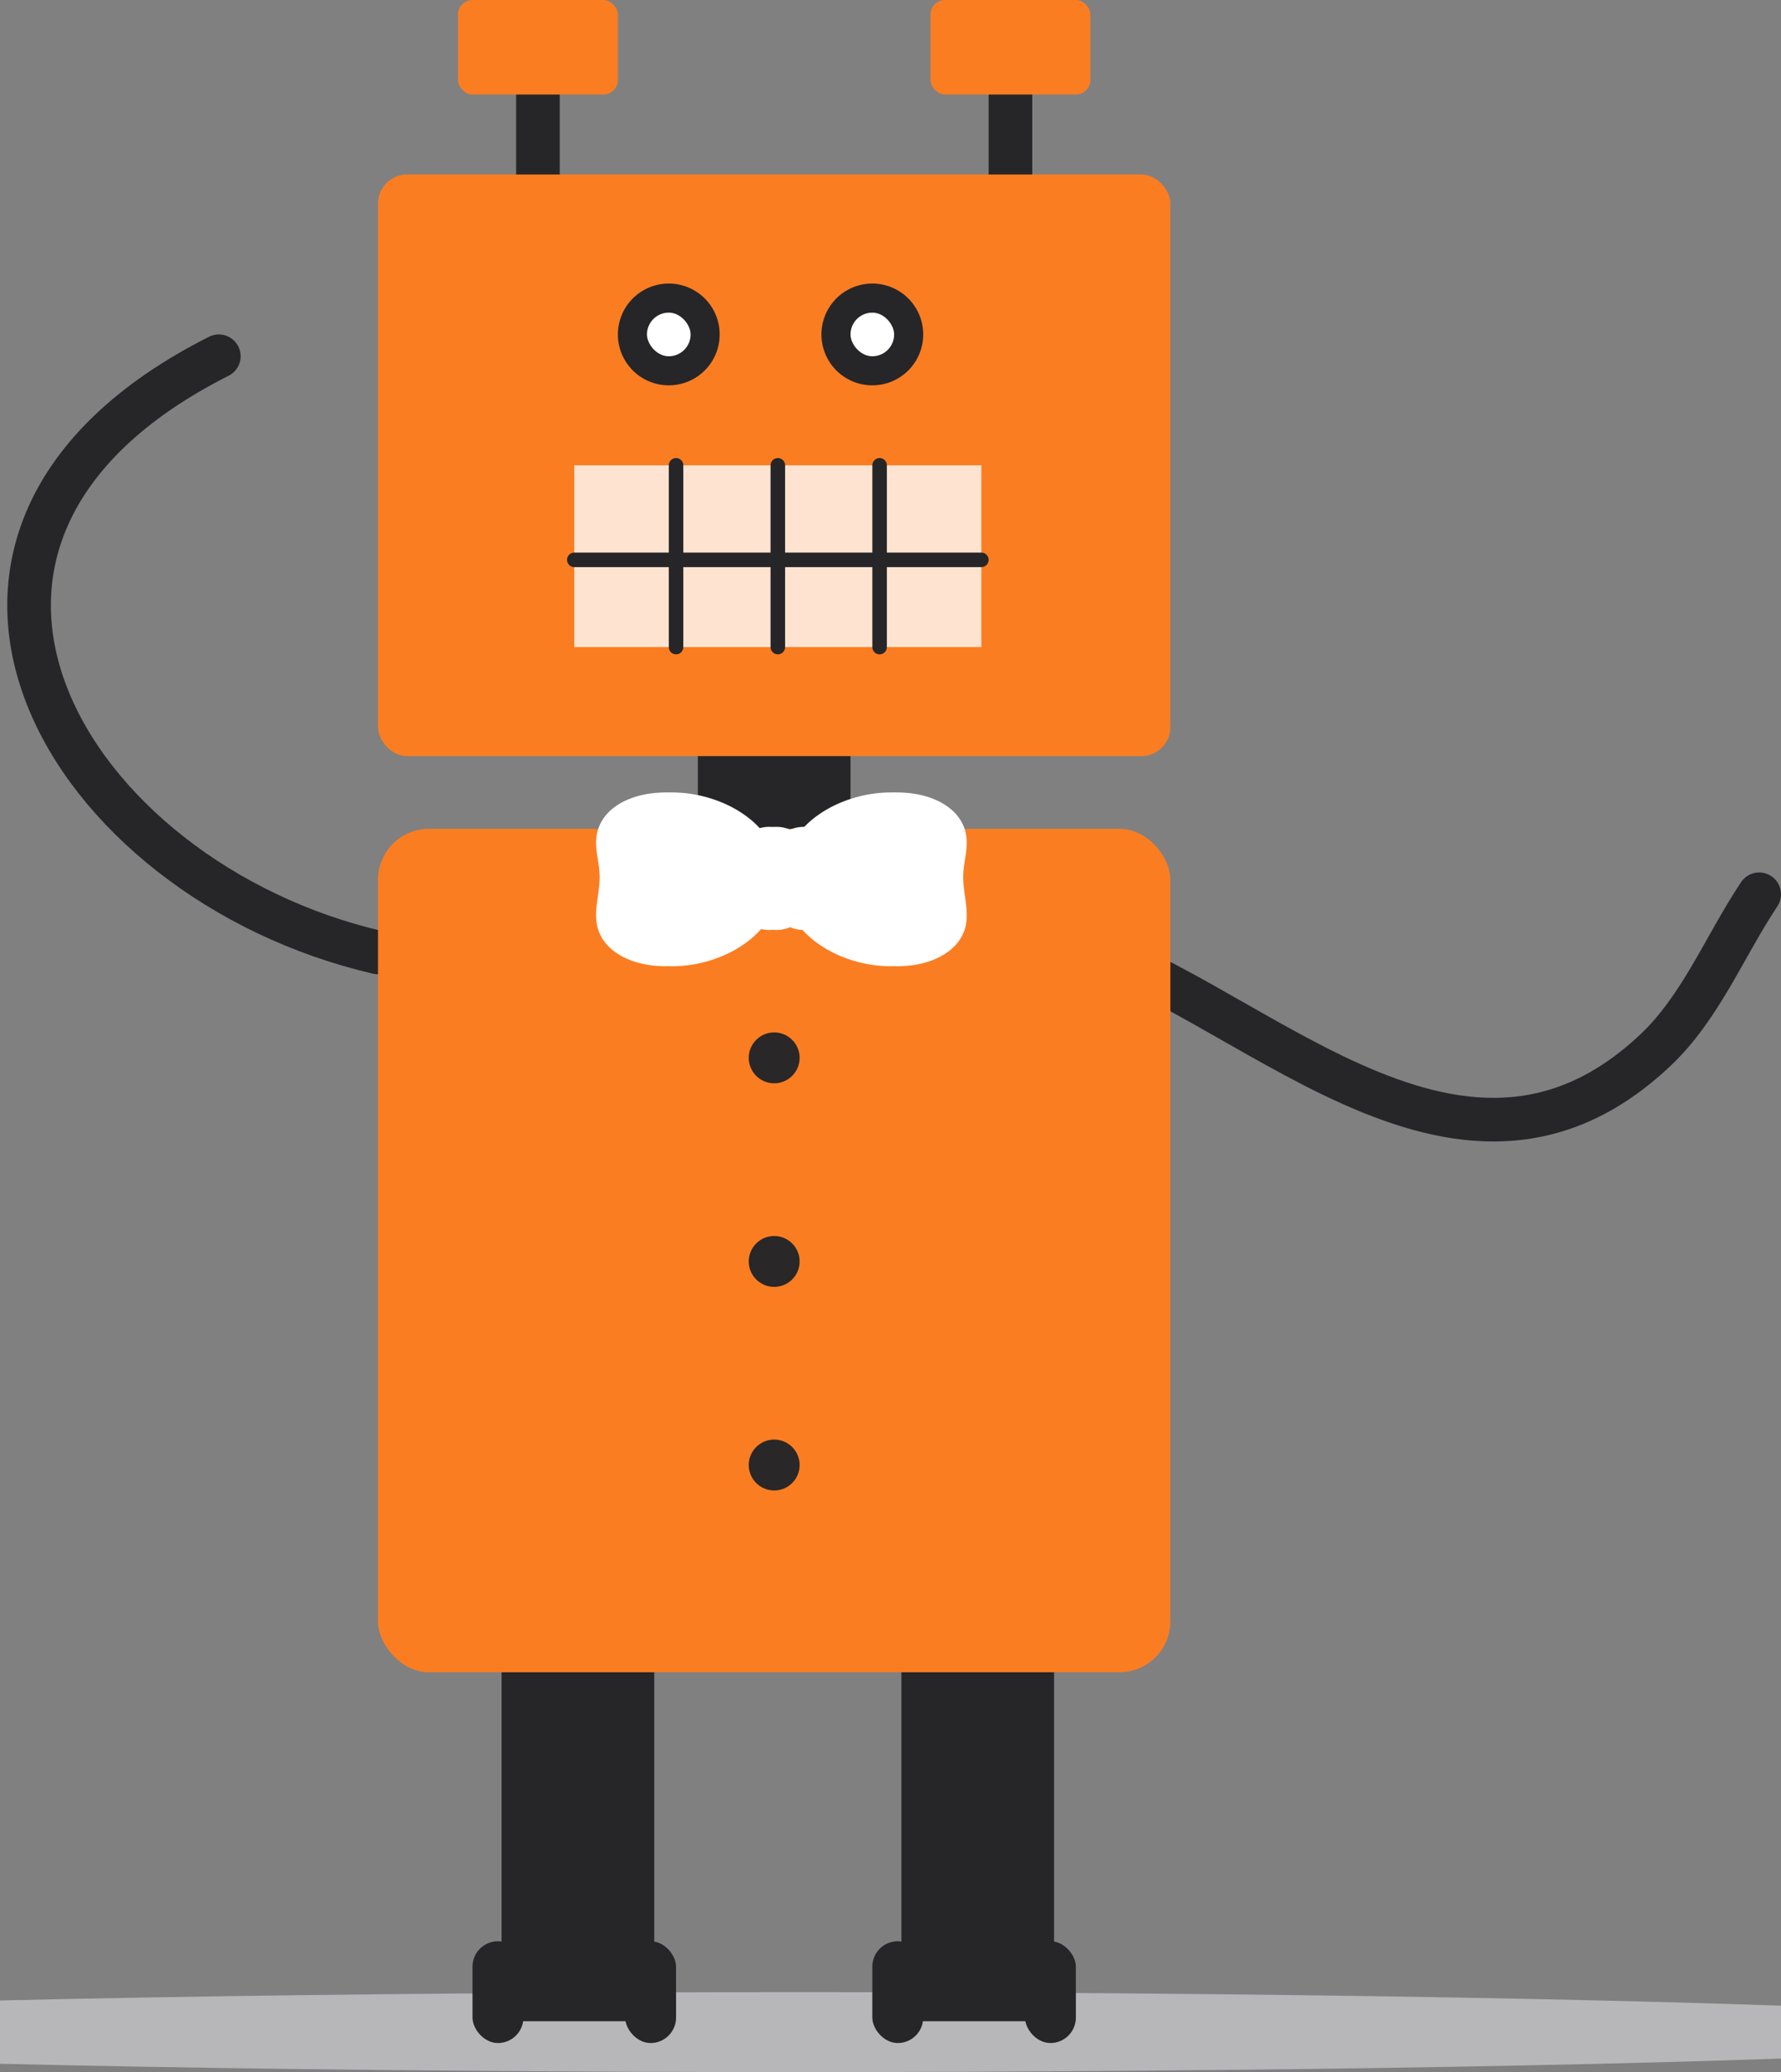<svg width="245" height="285" viewBox="0 0 245 285" xmlns="http://www.w3.org/2000/svg" xmlns:xlink="http://www.w3.org/1999/xlink"><rect x="0" y="0" width="245" height="285" fill="#808080" stroke="none"/><defs><path id="a" d="M83 64H27v25h56z"/><mask id="b" x="-3" y="-3" width="62" height="31"><path fill="#fff" d="M24 61h62v31H24z"/><use xlink:href="#a"/></mask></defs><ellipse cx="683" cy="573.5" rx="180" ry="5.5" transform="translate(-573 -294)" fill="#DCDCE0" fill-rule="evenodd" opacity=".6"></ellipse><g transform="translate(4)" fill="none" fill-rule="evenodd"><path d="M112.003 135.499c0-12.065-.985-13.925 30.311-5.952 24.606 6.268 53.86 40.92 81.422 14.88 6.235-5.891 9.51-14.285 14.264-21.427M26.102 49C-23.24 73.885 4.964 121.048 48 131" stroke="#262628" stroke-width="6" stroke-linecap="round" stroke-linejoin="round"/><path fill="#262628" d="M92 99h21v36H92zM65 191h21v87H65zM120 191h21v87h-21z"/><rect fill="#FB7D22" x="48" y="114" width="109" height="116" rx="7"/><circle fill="#292727" cx="102.5" cy="145.5" r="3.5"/><circle fill="#292727" cx="102.5" cy="173.5" r="3.5"/><circle fill="#292727" cx="102.5" cy="201.5" r="3.5"/><g fill="#FFF"><path d="M102.61 120.514c1.162-4.31-3.133-9.195-9.594-10.914-6.46-1.719-12.641.381-13.804 4.69-.604 2.238.275 4.016.275 6.38s-.88 4.697-.275 6.935c1.163 4.309 7.344 6.409 13.804 4.69 6.461-1.719 10.756-6.605 9.593-10.914a5.493 5.493 0 0 0-.136-.433c.05-.142.097-.287.136-.434zM105.38 120.514c-1.163-4.31 3.132-9.195 9.593-10.914 6.461-1.719 12.642.381 13.805 4.69.604 2.238-.275 4.016-.275 6.38s.879 4.697.275 6.935c-1.163 4.309-7.344 6.409-13.805 4.69-6.46-1.719-10.756-6.605-9.592-10.914.04-.147.085-.292.136-.433a5.493 5.493 0 0 1-.136-.434z"/><path d="M98.685 120.818a4.68 4.68 0 0 1-.637-2.363c0-2.611 2.132-4.728 4.762-4.728.867 0 1.68.23 2.38.633a4.767 4.767 0 0 1 2.381-.633c2.63 0 4.762 2.117 4.762 4.728a4.68 4.68 0 0 1-.637 2.363 4.68 4.68 0 0 1 .637 2.364c0 2.61-2.132 4.727-4.762 4.727-.867 0-1.68-.23-2.38-.632-.7.402-1.514.632-2.381.632-2.63 0-4.762-2.116-4.762-4.727 0-.861.232-1.668.637-2.364z"/></g><g fill="#FFF"><path d="M101.61 120.514c1.162-4.31-3.133-9.195-9.594-10.914-6.46-1.719-12.641.381-13.804 4.69-.604 2.238.275 4.016.275 6.38s-.88 4.697-.275 6.935c1.163 4.309 7.344 6.409 13.804 4.69 6.461-1.719 10.756-6.605 9.593-10.914a5.493 5.493 0 0 0-.136-.433c.05-.142.097-.287.136-.434zM104.38 120.514c-1.163-4.31 3.132-9.195 9.593-10.914 6.461-1.719 12.642.381 13.805 4.69.604 2.238-.275 4.016-.275 6.38s.879 4.697.275 6.935c-1.163 4.309-7.344 6.409-13.805 4.69-6.46-1.719-10.756-6.605-9.592-10.914.04-.147.085-.292.136-.433a5.493 5.493 0 0 1-.136-.434z"/><path d="M97.685 120.818a4.68 4.68 0 0 1-.637-2.363c0-2.611 2.132-4.728 4.762-4.728.867 0 1.68.23 2.38.633a4.767 4.767 0 0 1 2.381-.633c2.63 0 4.762 2.117 4.762 4.728a4.68 4.68 0 0 1-.637 2.363 4.68 4.68 0 0 1 .637 2.364c0 2.61-2.132 4.727-4.762 4.727-.867 0-1.68-.23-2.38-.632-.7.402-1.514.632-2.381.632-2.63 0-4.762-2.116-4.762-4.727 0-.861.232-1.668.637-2.364z"/></g><g transform="translate(48)"><path d="M22 25V13M87 25V13" stroke="#262628" stroke-width="6" stroke-linecap="round" stroke-linejoin="round"/><rect fill="#FB7D22" y="24" width="109" height="80" rx="4"/><rect fill="#FB7D22" x="11" width="22" height="13" rx="2"/><rect fill="#FB7D22" x="76" width="22" height="13" rx="2"/><use fill="#FEE3D0" xlink:href="#a"/><use stroke="#262628" mask="url(#b)" stroke-width="6" stroke-linecap="round" stroke-linejoin="round" xlink:href="#a"/><path d="M41 89V64M55 89V64M69 89V64M83 77H27" stroke="#262628" stroke-width="2" stroke-linecap="round" stroke-linejoin="round"/><path d="M47 46a7 7 0 1 0-14 0 7 7 0 0 0 14 0zM75 46a7 7 0 1 0-14 0 7 7 0 0 0 14 0z" fill="#262628"/><rect fill="#FFF" x="37" y="43" width="6" height="6" rx="3"/><rect fill="#FFF" x="65" y="43" width="6" height="6" rx="3"/></g><rect fill="#262628" x="61" y="267" width="7" height="14" rx="3.5"/><rect fill="#262628" x="116" y="267" width="7" height="14" rx="3.5"/><rect fill="#262628" x="82" y="267" width="7" height="14" rx="3.5"/><rect fill="#262628" x="137" y="267" width="7" height="14" rx="3.5"/></g></svg>
